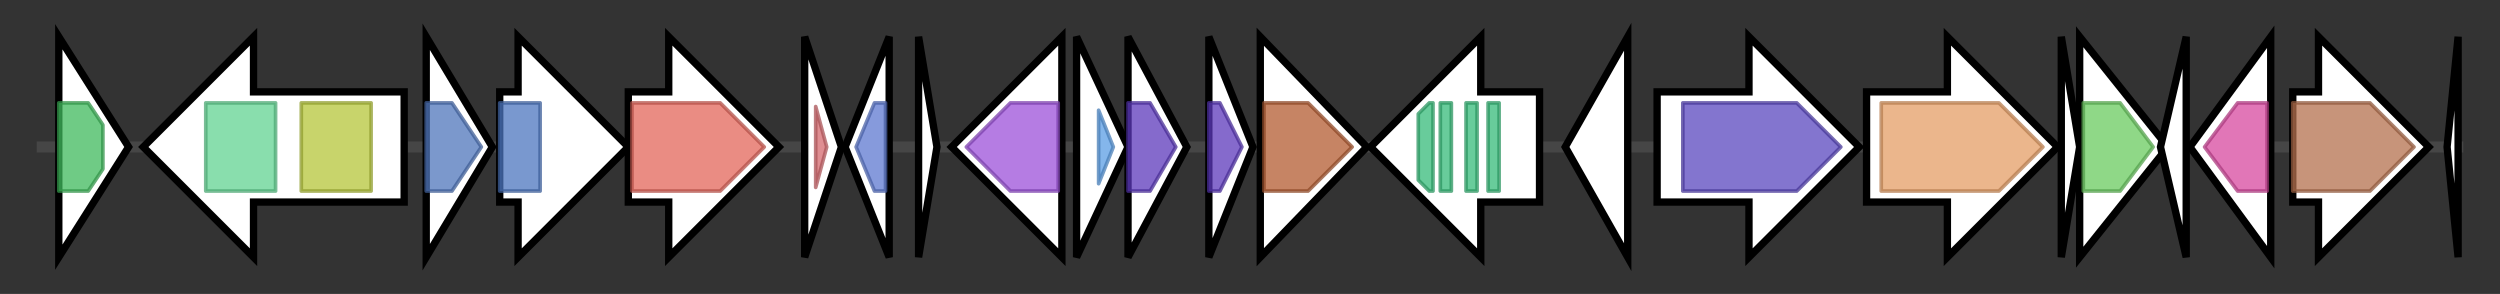 <svg version="1.1" baseProfile="full" xmlns="http://www.w3.org/2000/svg" width="680.4" height="80">
	<rect width="100%" height="100%" fill="#333333" stroke="none"/>
	<g>
		<line x1="10" y1="40.0" x2="670.4" y2="40.0" style="stroke:rgb(70,70,70); stroke-width:3 "/>
		<g>
			<title> (ctg3461_4)</title>
			<polygon class=" (ctg3461_4)" points="16,10 35,40 16,70" fill="rgb(255,255,255)" fill-opacity="1.0" stroke="rgb(0,0,0)" stroke-width="2"  />
			<g>
				<title>Aconitase_C (PF00694)
"Aconitase C-terminal domain"</title>
				<polygon class="PF00694" points="16,28 24,28 28,34 28,46 24,52 16,52" stroke-linejoin="round" width="12" height="24" fill="rgb(63,185,92)" stroke="rgb(50,148,73)" stroke-width="1" opacity="0.75" />
			</g>
		</g>
		<g>
			<title> (ctg3461_5)</title>
			<polygon class=" (ctg3461_5)" points="110,25 69,25 69,10 39,40 69,70 69,55 110,55" fill="rgb(255,255,255)" fill-opacity="1.0" stroke="rgb(0,0,0)" stroke-width="2"  />
			<g>
				<title>PQQ_2 (PF13360)
"PQQ-like domain"</title>
				<rect class="PF13360" x="56" y="28" stroke-linejoin="round" width="19" height="24" fill="rgb(98,210,146)" stroke="rgb(78,168,116)" stroke-width="1" opacity="0.75" />
			</g>
			<g>
				<title>Metallophos (PF00149)
"Calcineurin-like phosphoesterase"</title>
				<rect class="PF00149" x="82" y="28" stroke-linejoin="round" width="19" height="24" fill="rgb(181,197,58)" stroke="rgb(144,157,46)" stroke-width="1" opacity="0.75" />
			</g>
		</g>
		<g>
			<title> (ctg3461_6)</title>
			<polygon class=" (ctg3461_6)" points="116,10 134,40 116,70" fill="rgb(255,255,255)" fill-opacity="1.0" stroke="rgb(0,0,0)" stroke-width="2"  />
			<g>
				<title>Nitroreductase (PF00881)
"Nitroreductase family"</title>
				<polygon class="PF00881" points="116,28 123,28 131,40 131,40 123,52 116,52" stroke-linejoin="round" width="15" height="24" fill="rgb(79,118,187)" stroke="rgb(63,94,149)" stroke-width="1" opacity="0.75" />
			</g>
		</g>
		<g>
			<title> (ctg3461_7)</title>
			<polygon class=" (ctg3461_7)" points="136,25 141,25 141,10 171,40 141,70 141,55 136,55" fill="rgb(255,255,255)" fill-opacity="1.0" stroke="rgb(0,0,0)" stroke-width="2"  />
			<g>
				<title>GFO_IDH_MocA (PF01408)
"Oxidoreductase family, NAD-binding Rossmann fold"</title>
				<rect class="PF01408" x="136" y="28" stroke-linejoin="round" width="11" height="24" fill="rgb(76,117,190)" stroke="rgb(60,93,152)" stroke-width="1" opacity="0.75" />
			</g>
		</g>
		<g>
			<title> (ctg3461_8)</title>
			<polygon class=" (ctg3461_8)" points="171,25 182,25 182,10 212,40 182,70 182,55 171,55" fill="rgb(255,255,255)" fill-opacity="1.0" stroke="rgb(0,0,0)" stroke-width="2"  />
			<g>
				<title>CoA_transf_3 (PF02515)
"CoA-transferase family III"</title>
				<polygon class="PF02515" points="172,28 196,28 208,40 208,40 196,52 172,52" stroke-linejoin="round" width="36" height="24" fill="rgb(226,102,90)" stroke="rgb(180,81,72)" stroke-width="1" opacity="0.75" />
			</g>
		</g>
		<g>
			<title> (ctg3461_9)</title>
			<polygon class=" (ctg3461_9)" points="219,10 229,40 219,70" fill="rgb(255,255,255)" fill-opacity="1.0" stroke="rgb(0,0,0)" stroke-width="2"  />
			<g>
				<title>OmdA (PF13376)
"Bacteriocin-protection, YdeI or OmpD-Associated"</title>
				<polygon class="PF13376" points="222,29 225,40 222,51" stroke-linejoin="round" width="5" height="24" fill="rgb(212,104,109)" stroke="rgb(169,83,87)" stroke-width="1" opacity="0.75" />
			</g>
		</g>
		<g>
			<title> (ctg3461_10)</title>
			<polygon class=" (ctg3461_10)" points="230,40 242,10 242,70" fill="rgb(255,255,255)" fill-opacity="1.0" stroke="rgb(0,0,0)" stroke-width="2"  />
			<g>
				<title>Ribonuc_L-PSP (PF01042)
"Endoribonuclease L-PSP"</title>
				<polygon class="PF01042" points="233,40 238,28 241,28 241,52 238,52" stroke-linejoin="round" width="11" height="24" fill="rgb(93,120,208)" stroke="rgb(74,96,166)" stroke-width="1" opacity="0.75" />
			</g>
		</g>
		<g>
			<title> (ctg3461_11)</title>
			<polygon class=" (ctg3461_11)" points="250,10 255,40 250,70" fill="rgb(255,255,255)" fill-opacity="1.0" stroke="rgb(0,0,0)" stroke-width="2"  />
		</g>
		<g>
			<title> (ctg3461_12)</title>
			<polygon class=" (ctg3461_12)" points="289,25 289,25 289,10 259,40 289,70 289,55 289,55" fill="rgb(255,255,255)" fill-opacity="1.0" stroke="rgb(0,0,0)" stroke-width="2"  />
			<g>
				<title>IU_nuc_hydro (PF01156)
"Inosine-uridine preferring nucleoside hydrolase"</title>
				<polygon class="PF01156" points="263,40 275,28 288,28 288,52 275,52" stroke-linejoin="round" width="29" height="24" fill="rgb(156,80,217)" stroke="rgb(124,64,173)" stroke-width="1" opacity="0.75" />
			</g>
		</g>
		<g>
			<title> (ctg3461_13)</title>
			<polygon class=" (ctg3461_13)" points="293,10 307,40 293,70" fill="rgb(255,255,255)" fill-opacity="1.0" stroke="rgb(0,0,0)" stroke-width="2"  />
			<g>
				<title>QueF (PF14489)
"QueF-like protein"</title>
				<polygon class="PF14489" points="299,30 303,40 299,50" stroke-linejoin="round" width="7" height="24" fill="rgb(91,158,228)" stroke="rgb(72,126,182)" stroke-width="1" opacity="0.75" />
			</g>
		</g>
		<g>
			<title> (ctg3461_14)</title>
			<polygon class=" (ctg3461_14)" points="307,10 323,40 307,70" fill="rgb(255,255,255)" fill-opacity="1.0" stroke="rgb(0,0,0)" stroke-width="2"  />
			<g>
				<title>NUDIX (PF00293)
"NUDIX domain"</title>
				<polygon class="PF00293" points="307,28 313,28 320,40 320,40 313,52 307,52" stroke-linejoin="round" width="13" height="24" fill="rgb(92,56,187)" stroke="rgb(73,44,149)" stroke-width="1" opacity="0.75" />
			</g>
		</g>
		<g>
			<title> (ctg3461_15)</title>
			<polygon class=" (ctg3461_15)" points="329,10 341,40 329,70" fill="rgb(255,255,255)" fill-opacity="1.0" stroke="rgb(0,0,0)" stroke-width="2"  />
			<g>
				<title>NUDIX (PF00293)
"NUDIX domain"</title>
				<polygon class="PF00293" points="329,28 332,28 338,40 338,40 332,52 329,52" stroke-linejoin="round" width="9" height="24" fill="rgb(92,56,187)" stroke="rgb(73,44,149)" stroke-width="1" opacity="0.75" />
			</g>
		</g>
		<g>
			<title> (ctg3461_16)</title>
			<polygon class=" (ctg3461_16)" points="343,10 372,40 343,70" fill="rgb(255,255,255)" fill-opacity="1.0" stroke="rgb(0,0,0)" stroke-width="2"  />
			<g>
				<title>SQS_PSY (PF00494)
"Squalene/phytoene synthase"</title>
				<polygon class="PF00494" points="344,28 356,28 368,40 356,52 344,52" stroke-linejoin="round" width="25" height="24" fill="rgb(178,91,49)" stroke="rgb(142,72,39)" stroke-width="1" opacity="0.75" />
			</g>
		</g>
		<g>
			<title> (ctg3461_17)</title>
			<polygon class=" (ctg3461_17)" points="419,25 403,25 403,10 373,40 403,70 403,55 419,55" fill="rgb(255,255,255)" fill-opacity="1.0" stroke="rgb(0,0,0)" stroke-width="2"  />
			<g>
				<title>SBBP (PF06739)
"Beta-propeller repeat"</title>
				<polygon class="PF06739" points="386,31 389,28 390,28 390,52 389,52 386,49" stroke-linejoin="round" width="4" height="24" fill="rgb(54,187,121)" stroke="rgb(43,149,96)" stroke-width="1" opacity="0.75" />
			</g>
			<g>
				<title>SBBP (PF06739)
"Beta-propeller repeat"</title>
				<rect class="PF06739" x="392" y="28" stroke-linejoin="round" width="3" height="24" fill="rgb(54,187,121)" stroke="rgb(43,149,96)" stroke-width="1" opacity="0.75" />
			</g>
			<g>
				<title>SBBP (PF06739)
"Beta-propeller repeat"</title>
				<rect class="PF06739" x="399" y="28" stroke-linejoin="round" width="3" height="24" fill="rgb(54,187,121)" stroke="rgb(43,149,96)" stroke-width="1" opacity="0.75" />
			</g>
			<g>
				<title>SBBP (PF06739)
"Beta-propeller repeat"</title>
				<rect class="PF06739" x="405" y="28" stroke-linejoin="round" width="3" height="24" fill="rgb(54,187,121)" stroke="rgb(43,149,96)" stroke-width="1" opacity="0.75" />
			</g>
		</g>
		<g>
			<title> (ctg3461_18)</title>
			<polygon class=" (ctg3461_18)" points="426,40 443,10 443,70" fill="rgb(255,255,255)" fill-opacity="1.0" stroke="rgb(0,0,0)" stroke-width="2"  />
		</g>
		<g>
			<title> (ctg3461_19)</title>
			<polygon class=" (ctg3461_19)" points="451,25 476,25 476,10 506,40 476,70 476,55 451,55" fill="rgb(255,255,255)" fill-opacity="1.0" stroke="rgb(0,0,0)" stroke-width="2"  />
			<g>
				<title>tRNA-synt_2 (PF00152)
"tRNA synthetases class II (D, K and N)"</title>
				<polygon class="PF00152" points="458,28 489,28 501,40 489,52 458,52" stroke-linejoin="round" width="44" height="24" fill="rgb(90,71,190)" stroke="rgb(72,56,152)" stroke-width="1" opacity="0.75" />
			</g>
		</g>
		<g>
			<title> (ctg3461_20)</title>
			<polygon class=" (ctg3461_20)" points="508,25 530,25 530,10 560,40 530,70 530,55 508,55" fill="rgb(255,255,255)" fill-opacity="1.0" stroke="rgb(0,0,0)" stroke-width="2"  />
			<g>
				<title>Amidohydro_3 (PF07969)
"Amidohydrolase family"</title>
				<polygon class="PF07969" points="512,28 544,28 556,40 544,52 512,52" stroke-linejoin="round" width="46" height="24" fill="rgb(228,157,101)" stroke="rgb(182,125,80)" stroke-width="1" opacity="0.75" />
			</g>
		</g>
		<g>
			<title> (ctg3461_21)</title>
			<polygon class=" (ctg3461_21)" points="561,10 566,40 561,70" fill="rgb(255,255,255)" fill-opacity="1.0" stroke="rgb(0,0,0)" stroke-width="2"  />
		</g>
		<g>
			<title> (ctg3461_22)</title>
			<polygon class=" (ctg3461_22)" points="566,10 590,40 566,70" fill="rgb(255,255,255)" fill-opacity="1.0" stroke="rgb(0,0,0)" stroke-width="2"  />
			<g>
				<title>TauE (PF01925)
"Sulfite exporter TauE/SafE"</title>
				<polygon class="PF01925" points="567,28 577,28 586,40 577,52 567,52" stroke-linejoin="round" width="22" height="24" fill="rgb(105,203,95)" stroke="rgb(84,162,76)" stroke-width="1" opacity="0.75" />
			</g>
		</g>
		<g>
			<title> (ctg3461_23)</title>
			<polygon class=" (ctg3461_23)" points="588,40 595,10 595,70" fill="rgb(255,255,255)" fill-opacity="1.0" stroke="rgb(0,0,0)" stroke-width="2"  />
		</g>
		<g>
			<title> (ctg3461_24)</title>
			<polygon class=" (ctg3461_24)" points="596,40 618,10 618,70" fill="rgb(255,255,255)" fill-opacity="1.0" stroke="rgb(0,0,0)" stroke-width="2"  />
			<g>
				<title>DUF3800 (PF12686)
"Protein of unknown function (DUF3800)"</title>
				<polygon class="PF12686" points="600,40 609,28 617,28 617,52 609,52" stroke-linejoin="round" width="21" height="24" fill="rgb(215,73,159)" stroke="rgb(172,58,127)" stroke-width="1" opacity="0.75" />
			</g>
		</g>
		<g>
			<title> (ctg3461_25)</title>
			<polygon class=" (ctg3461_25)" points="624,25 631,25 631,10 661,40 631,70 631,55 624,55" fill="rgb(255,255,255)" fill-opacity="1.0" stroke="rgb(0,0,0)" stroke-width="2"  />
			<g>
				<title>Bac_luciferase (PF00296)
"Luciferase-like monooxygenase"</title>
				<polygon class="PF00296" points="624,28 645,28 657,40 645,52 624,52" stroke-linejoin="round" width="34" height="24" fill="rgb(180,112,78)" stroke="rgb(144,89,62)" stroke-width="1" opacity="0.75" />
			</g>
		</g>
		<g>
			<title> (ctg3461_26)</title>
			<polygon class=" (ctg3461_26)" points="666,40 669,10 669,70" fill="rgb(255,255,255)" fill-opacity="1.0" stroke="rgb(0,0,0)" stroke-width="2"  />
		</g>
	</g>
</svg>
